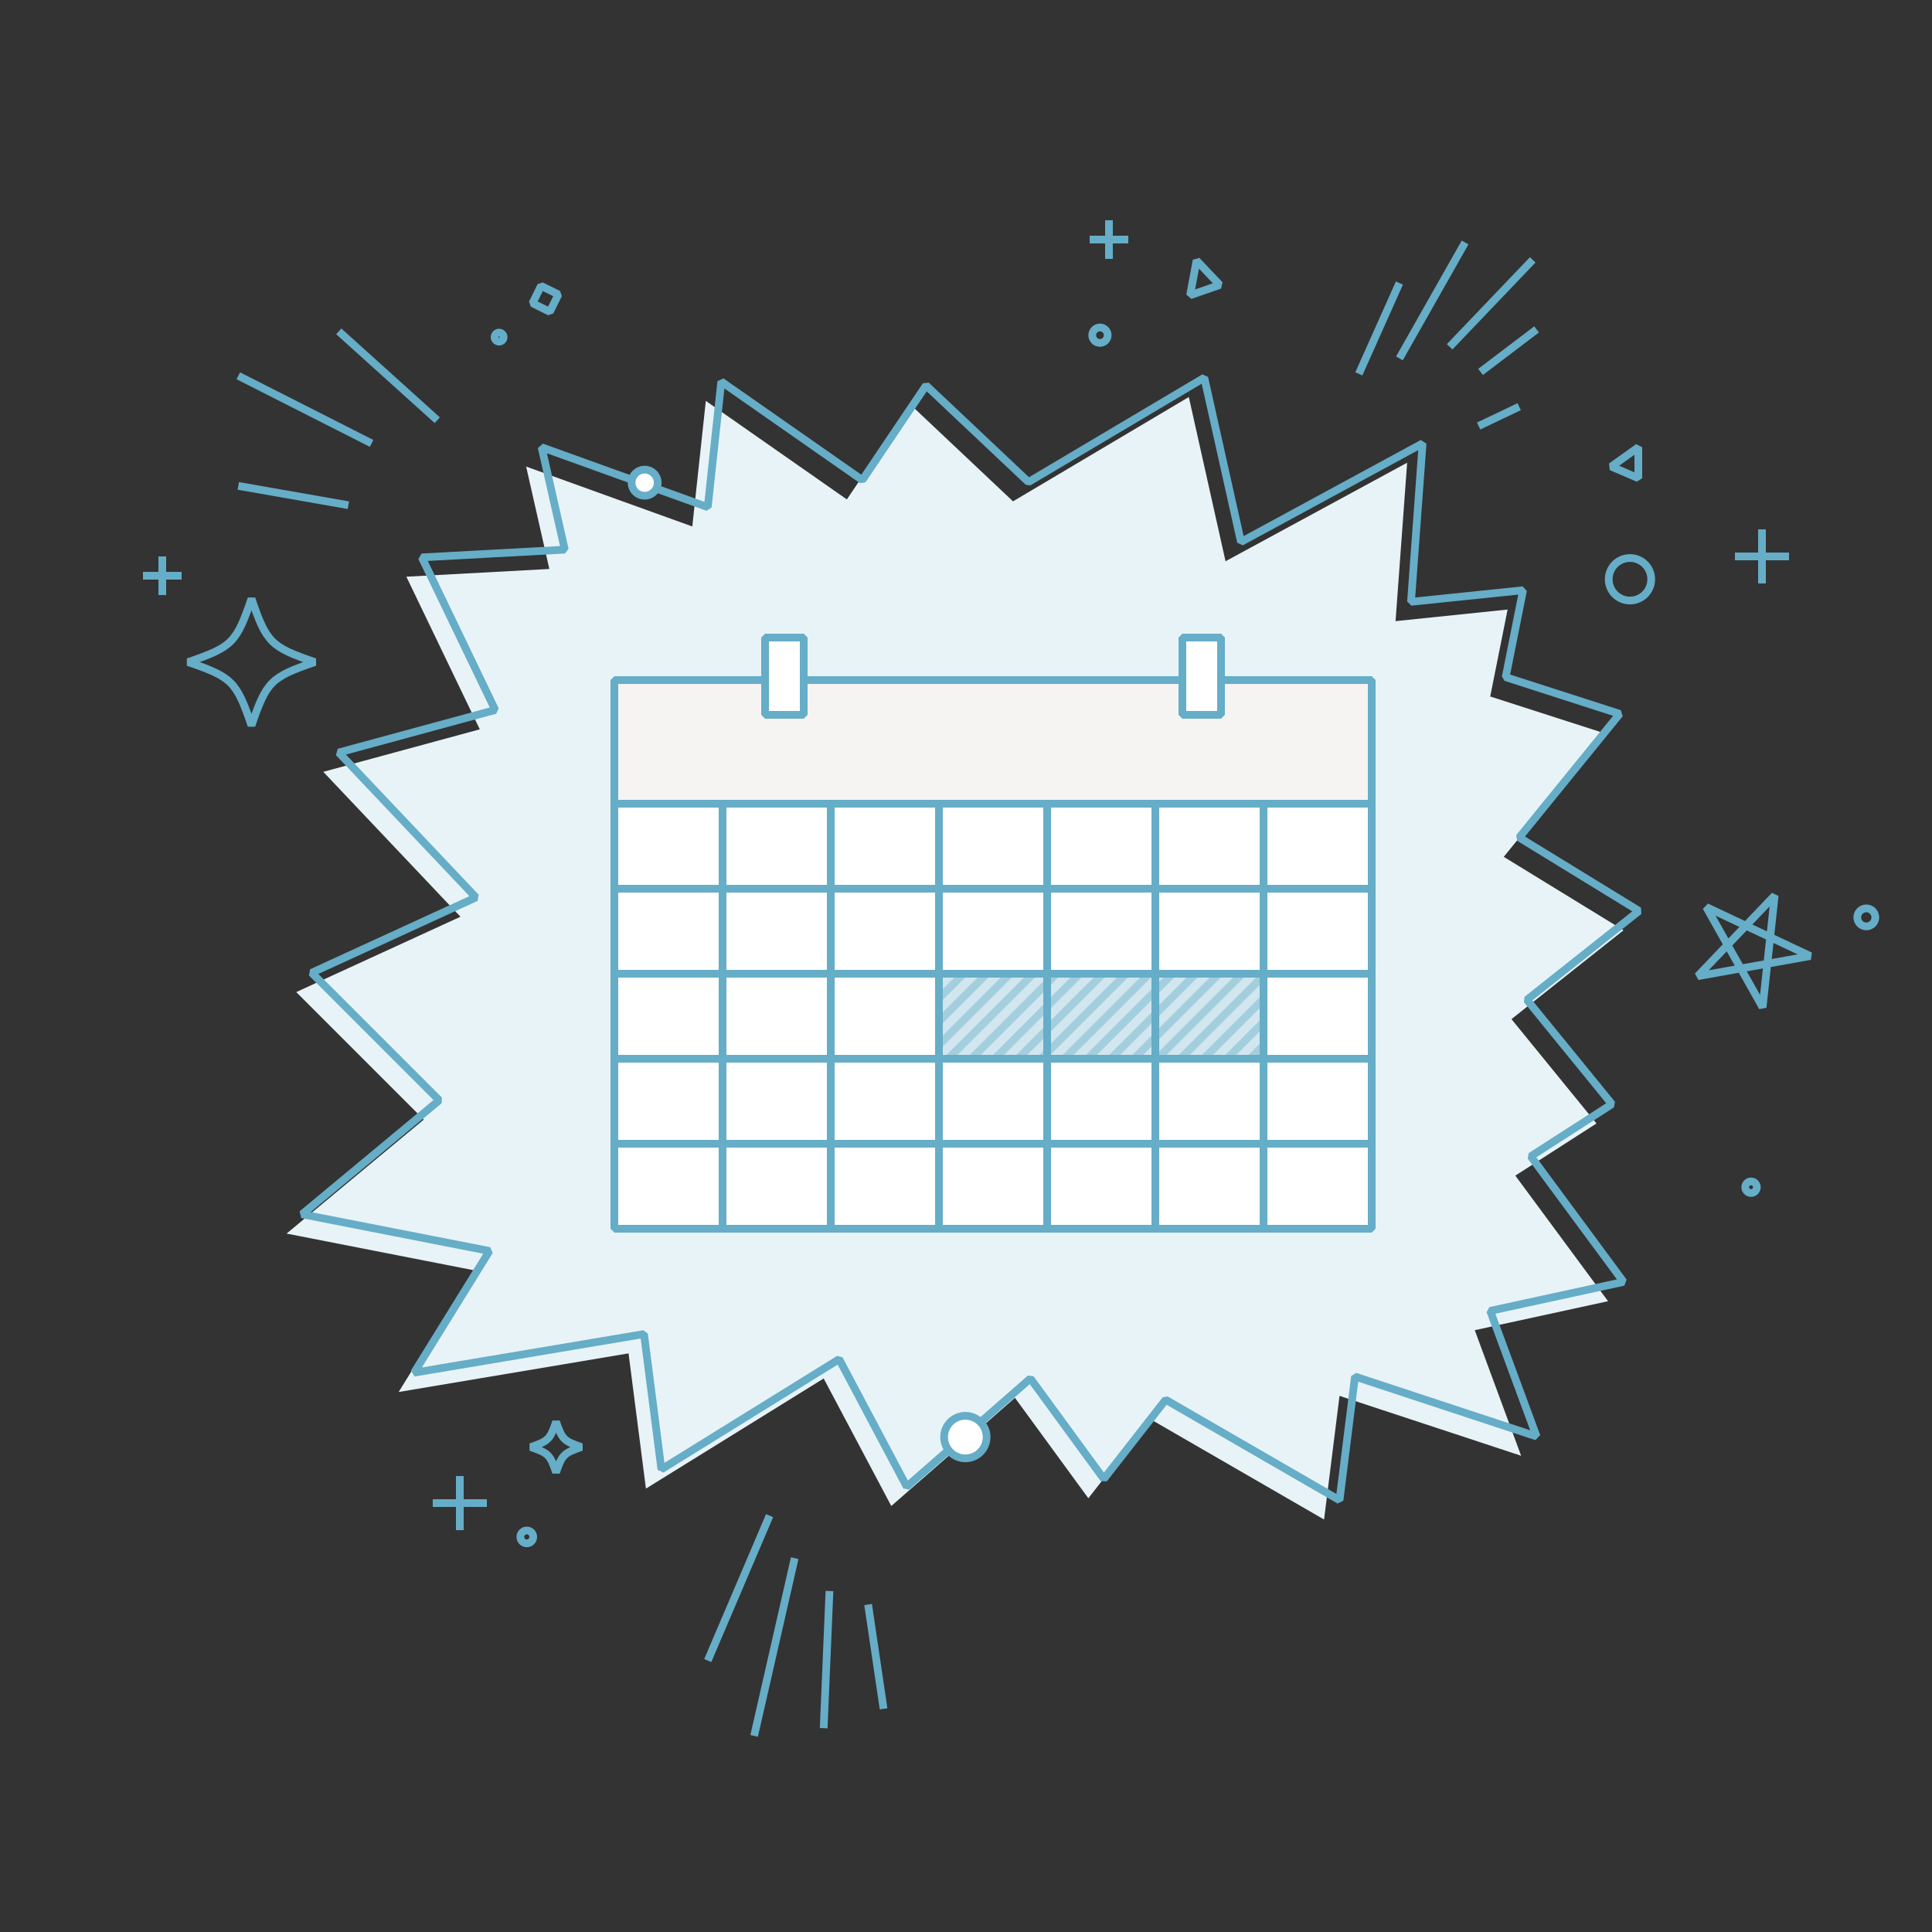  <svg version='1.1' id='Layer_1' xmlns='http://www.w3.org/2000/svg' x='0px' y='0px'
    width='500px' height='500px' viewBox='0 0 500 500' enableBackground='new 0 0 500 500'>
    <rect x="0" y="0" width="500" height="500" fill="#333333" stroke="none"/>
    <g>
      <polygon fill='#E8F3F7' points='262.167,129.75 307.667,102.75 317.167,145.25 364.167,119.75 361.167,160.75 390.167,157.75    385.667,180.25 415.167,189.75 389.167,221.75 420.167,240.75 391.167,263.75 413.167,290.75 392.167,304.25 416.167,336.75    381.667,344.25 393.667,376.75 346.667,361.25 342.667,393.25 297.667,367.25 281.667,387.75 262.667,361.75 230.667,389.75    213.167,356.75 167.167,385.25 162.667,350.25 103.167,360.25 122.667,328.75 74.167,319.25 109.667,289.75 76.667,256.75    119.167,237.25 83.667,199.75 124.167,188.75 105.167,149.25 142.167,147.25 136.167,120.75 179.167,136.25 182.667,103.75    219.167,129.25 235.667,104.75   '/>
      <polygon fill='#FFFFFF' points='311.667,176 298.667,176 214.667,176 201.667,176 159,176 159,318 355,318 355,176   '/>
      <polygon fill='#F5F4F2' points='311.667,176 298.667,176 214.667,176 201.667,176 159,176 159,208 355,208 355,176   '/>
      <rect x='243' y='252' fill='#D1E6EE' width='84' height='22'/>
      <line fill='none' stroke='#66ADC7' stroke-width='2' stroke-linejoin='bevel' stroke-mitrelimit='10' x1='159' y1='208' x2='355' y2='208'/>
      <g>
        <line fill='none' stroke='#A3CEDD' stroke-width='2' stroke-linejoin='bevel' stroke-mitrelimit='10' x1='249.737' y1='251.633' x2='242.706' y2='258.664'/>
        <line fill='none' stroke='#A3CEDD' stroke-width='2' stroke-linejoin='bevel' stroke-mitrelimit='10' x1='255.675' y1='251.706' x2='242.742' y2='264.638'/>
        <line fill='none' stroke='#A3CEDD' stroke-width='2' stroke-linejoin='bevel' stroke-mitrelimit='10' x1='261.592' y1='251.799' x2='242.628' y2='270.763'/>
        <line fill='none' stroke='#A3CEDD' stroke-width='2' stroke-linejoin='bevel' stroke-mitrelimit='10' x1='267.565' y1='251.836' x2='245.696' y2='273.705'/>
        <line fill='none' stroke='#A3CEDD' stroke-width='2' stroke-linejoin='bevel' stroke-mitrelimit='10' x1='273.509' y1='251.903' x2='251.57' y2='273.841'/>
        <line fill='none' stroke='#A3CEDD' stroke-width='2' stroke-linejoin='bevel' stroke-mitrelimit='10' x1='279.638' y1='251.783' x2='257.606' y2='273.814'/>
        <line fill='none' stroke='#A3CEDD' stroke-width='2' stroke-linejoin='bevel' stroke-mitrelimit='10' x1='285.644' y1='251.789' x2='263.675' y2='273.758'/>
        <line fill='none' stroke='#A3CEDD' stroke-width='2' stroke-linejoin='bevel' stroke-mitrelimit='10' x1='291.648' y1='251.794' x2='269.586' y2='273.857'/>
        <line fill='none' stroke='#A3CEDD' stroke-width='2' stroke-linejoin='bevel' stroke-mitrelimit='10' x1='297.623' y1='251.83' x2='275.69' y2='273.763'/>
        <line fill='none' stroke='#A3CEDD' stroke-width='2' stroke-linejoin='bevel' stroke-mitrelimit='10' x1='303.565' y1='251.898' x2='281.821' y2='273.643'/>
        <line fill='none' stroke='#A3CEDD' stroke-width='2' stroke-linejoin='bevel' stroke-mitrelimit='10' x1='309.759' y1='251.716' x2='287.795' y2='273.68'/>
        <line fill='none' stroke='#A3CEDD' stroke-width='2' stroke-linejoin='bevel' stroke-mitrelimit='10' x1='315.7' y1='251.784' x2='293.707' y2='273.777'/>
        <line fill='none' stroke='#A3CEDD' stroke-width='2' stroke-linejoin='bevel' stroke-mitrelimit='10' x1='321.769' y1='251.726' x2='299.894' y2='273.602'/>
        <line fill='none' stroke='#A3CEDD' stroke-width='2' stroke-linejoin='bevel' stroke-mitrelimit='10' x1='326.774' y1='252.73' x2='305.743' y2='273.764'/>
        <line fill='none' stroke='#A3CEDD' stroke-width='2' stroke-linejoin='bevel' stroke-mitrelimit='10' x1='326.679' y1='258.836' x2='311.661' y2='273.855'/>
        <line fill='none' stroke='#A3CEDD' stroke-width='2' stroke-linejoin='bevel' stroke-mitrelimit='10' x1='326.722' y1='264.805' x2='317.909' y2='273.617'/>
        <line fill='none' stroke='#A3CEDD' stroke-width='2' stroke-linejoin='bevel' stroke-mitrelimit='10' x1='326.758' y1='270.778' x2='323.664' y2='273.873'/>
      </g>
      <line fill='none' stroke='#66ADC7' stroke-width='2' stroke-linejoin='bevel' stroke-mitrelimit='10' x1='159' y1='230' x2='355' y2='230'/>
      <line fill='none' stroke='#66ADC7' stroke-width='2' stroke-linejoin='bevel' stroke-mitrelimit='10' x1='159' y1='252' x2='355' y2='252'/>
      <line fill='none' stroke='#66ADC7' stroke-width='2' stroke-linejoin='bevel' stroke-mitrelimit='10' x1='159' y1='274' x2='355' y2='274'/>
      <line fill='none' stroke='#66ADC7' stroke-width='2' stroke-linejoin='bevel' stroke-mitrelimit='10' x1='159' y1='296' x2='355' y2='296'/>
      <line fill='none' stroke='#66ADC7' stroke-width='2' stroke-linejoin='bevel' stroke-mitrelimit='10' x1='187' y1='318' x2='187' y2='208'/>
      <line fill='none' stroke='#66ADC7' stroke-width='2' stroke-linejoin='bevel' stroke-mitrelimit='10' x1='215' y1='318' x2='215' y2='208'/>
      <line fill='none' stroke='#66ADC7' stroke-width='2' stroke-linejoin='bevel' stroke-mitrelimit='10' x1='243' y1='318' x2='243' y2='208'/>
      <line fill='none' stroke='#66ADC7' stroke-width='2' stroke-linejoin='bevel' stroke-mitrelimit='10' x1='271' y1='318' x2='271' y2='208'/>
      <line fill='none' stroke='#66ADC7' stroke-width='2' stroke-linejoin='bevel' stroke-mitrelimit='10' x1='299' y1='318' x2='299' y2='208'/>
      <line fill='none' stroke='#66ADC7' stroke-width='2' stroke-linejoin='bevel' stroke-mitrelimit='10' x1='327' y1='318' x2='327' y2='208'/>
      <polygon fill='none' stroke='#66ADC7' stroke-width='2' stroke-linejoin='bevel' stroke-mitrelimit='10' points='311.667,176    298.667,176 214.667,176 201.667,176 159,176 159,318 355,318 355,176   '/>
      <rect x='198' y='165' fill='#FFFFFF' stroke='#66ADC7' stroke-width='2' stroke-linejoin='bevel' stroke-mitrelimit='10' width='10' height='20'/>
      <rect x='306' y='165' fill='#FFFFFF' stroke='#66ADC7' stroke-width='2' stroke-linejoin='bevel' stroke-mitrelimit='10' width='10' height='20'/>
      <polygon fill='none' stroke='#66ADC7' stroke-width='2' stroke-linejoin='bevel' stroke-mitrelimit='10' points='266.167,124.75    311.667,97.75 321.167,140.25 368.167,114.75 365.167,155.75 394.167,152.75 389.667,175.25 419.167,184.75 393.167,216.75    424.167,235.75 395.167,258.75 417.167,285.75 396.167,299.25 420.167,331.75 385.667,339.25 397.667,371.75 350.667,356.25    346.667,388.25 301.667,362.25 285.667,382.75 266.667,356.75 234.667,384.75 217.167,351.75 171.167,380.25 166.667,345.25    107.167,355.25 126.667,323.75 78.167,314.25 113.667,284.75 80.667,251.75 123.167,232.25 87.667,194.75 128.167,183.75    109.167,144.25 146.167,142.25 140.167,115.75 183.167,131.25 186.667,98.75 223.167,124.25 239.667,99.75   '/>
      <line fill='none' stroke='#66ADC7' stroke-width='2' stroke-linejoin='bevel' stroke-mitrelimit='10' x1='351.667' y1='96.75' x2='362.167' y2='73.25'/>
      <line fill='none' stroke='#66ADC7' stroke-width='2' stroke-linejoin='bevel' stroke-mitrelimit='10' x1='362.167' y1='92.75' x2='379.167' y2='62.75'/>
      <line fill='none' stroke='#66ADC7' stroke-width='2' stroke-linejoin='bevel' stroke-mitrelimit='10' x1='375.167' y1='89.75' x2='396.667' y2='67.25'/>
      <line fill='none' stroke='#66ADC7' stroke-width='2' stroke-linejoin='bevel' stroke-mitrelimit='10' x1='383.167' y1='96.25' x2='397.667' y2='85.25'/>
      <line fill='none' stroke='#66ADC7' stroke-width='2' stroke-linejoin='bevel' stroke-mitrelimit='10' x1='382.667' y1='110.25' x2='393.167' y2='105.25'/>
      <line fill='none' stroke='#66ADC7' stroke-width='2' stroke-linejoin='bevel' stroke-mitrelimit='10' x1='113.167' y1='108.75' x2='87.667' y2='85.75'/>
      <line fill='none' stroke='#66ADC7' stroke-width='2' stroke-linejoin='bevel' stroke-mitrelimit='10' x1='96.167' y1='114.75' x2='61.667' y2='97.25'/>
      <line fill='none' stroke='#66ADC7' stroke-width='2' stroke-linejoin='bevel' stroke-mitrelimit='10' x1='90.167' y1='130.75' x2='61.667' y2='125.75'/>
      <line fill='none' stroke='#66ADC7' stroke-width='2' stroke-linejoin='bevel' stroke-mitrelimit='10' x1='199.167' y1='392.25' x2='183.167' y2='429.75'/>
      <line fill='none' stroke='#66ADC7' stroke-width='2' stroke-linejoin='bevel' stroke-mitrelimit='10' x1='205.667' y1='403.25' x2='195.167' y2='449.25'/>
      <line fill='none' stroke='#66ADC7' stroke-width='2' stroke-linejoin='bevel' stroke-mitrelimit='10' x1='214.667' y1='411.75' x2='213.167' y2='447.25'/>
      <line fill='none' stroke='#66ADC7' stroke-width='2' stroke-linejoin='bevel' stroke-mitrelimit='10' x1='224.667' y1='415.25' x2='228.667' y2='442.25'/>
      <line fill='none' stroke='#66ADC7' stroke-width='2' stroke-linejoin='bevel' stroke-mitrelimit='10' x1='119' y1='382' x2='119' y2='396'/>
      <line fill='none' stroke='#66ADC7' stroke-width='2' stroke-linejoin='bevel' stroke-mitrelimit='10' x1='126' y1='389' x2='112' y2='389'/>
      <line fill='none' stroke='#66ADC7' stroke-width='2' stroke-linejoin='bevel' stroke-mitrelimit='10' x1='456' y1='137' x2='456' y2='151'/>
      <line fill='none' stroke='#66ADC7' stroke-width='2' stroke-linejoin='bevel' stroke-mitrelimit='10' x1='463' y1='144' x2='449' y2='144'/>
      <line fill='none' stroke='#66ADC7' stroke-width='2' stroke-linejoin='bevel' stroke-mitrelimit='10' x1='42' y1='144' x2='42' y2='154'/>
      <line fill='none' stroke='#66ADC7' stroke-width='2' stroke-linejoin='bevel' stroke-mitrelimit='10' x1='47' y1='149' x2='37' y2='149'/>
      <line fill='none' stroke='#66ADC7' stroke-width='2' stroke-linejoin='bevel' stroke-mitrelimit='10' x1='287' y1='57' x2='287' y2='67'/>
      <line fill='none' stroke='#66ADC7' stroke-width='2' stroke-linejoin='bevel' stroke-mitrelimit='10' x1='292' y1='62' x2='282' y2='62'/>
      <path fill='none' stroke='#66ADC7' stroke-width='2' stroke-linejoin='bevel' stroke-mitrelimit='10' d='M143.917,381.051
        c-1.558-4.548-2.003-4.993-6.551-6.551c4.548-1.558,4.993-2.003,6.551-6.551c1.558,4.548,2.002,4.993,6.551,6.551
        C145.919,376.058,145.475,376.503,143.917,381.051z'/>
      <path fill='none' stroke='#66ADC7' stroke-width='2' stroke-linejoin='bevel' stroke-mitrelimit='10' d='M65.084,187.75
        c-3.899-11.387-5.014-12.502-16.4-16.4c11.386-3.899,12.501-5.014,16.4-16.4c3.898,11.387,5.014,12.501,16.4,16.4
        C70.098,175.248,68.982,176.363,65.084,187.75z'/>
      <rect x='138.667' y='74.75' transform='matrix(0.897 0.443 -0.443 0.897 48.753 -54.49)' fill='none' stroke='#66ADC7' stroke-width='2' stroke-linejoin='bevel' stroke-mitrelimit='10' width='5' height='5'/>
      <polygon fill='none' stroke='#66ADC7' stroke-width='2' stroke-linejoin='bevel' stroke-mitrelimit='10' points='459.289,231.758    439.367,252.633 468.49,247.424 441.577,234.744 456.162,260.685   '/>
      <circle fill='none' stroke='#66ADC7' stroke-width='2' stroke-linejoin='bevel' stroke-mitrelimit='10' cx='284.667' cy='86.75' r='2'/>
      <circle fill='none' stroke='#66ADC7' stroke-width='2' stroke-linejoin='bevel' stroke-mitrelimit='10' cx='421.834' cy='149.917' r='5.5'/>
      <circle fill='#FFFFFF' stroke='#66ADC7' stroke-width='2' stroke-linejoin='bevel' stroke-mitrelimit='10' cx='166.834' cy='124.917' r='3.375'/>
      <circle fill='none' stroke='#66ADC7' stroke-width='2' stroke-linejoin='bevel' stroke-mitrelimit='10' cx='483' cy='237.417' r='2.333'/>
      <circle fill='none' stroke='#66ADC7' stroke-width='2' stroke-linejoin='bevel' stroke-mitrelimit='10' cx='129.167' cy='87.25' r='1.167'/>
      <circle fill='none' stroke='#66ADC7' stroke-width='2' stroke-linejoin='bevel' stroke-mitrelimit='10' cx='453.167' cy='307.25' r='1.5'/>
      <circle fill='none' stroke='#66ADC7' stroke-width='2' stroke-linejoin='bevel' stroke-mitrelimit='10' cx='136.334' cy='397.75' r='1.667'/>
      <polygon fill='none' stroke='#66ADC7' stroke-width='2' stroke-linejoin='bevel' stroke-mitrelimit='10' points='309.667,67.417    315.667,73.75 308.001,76.417   '/>
      <polygon fill='none' stroke='#66ADC7' stroke-width='2' stroke-linejoin='bevel' stroke-mitrelimit='10' points='424,115.75    417,120.75 424,123.75   '/>
      <circle fill='#FFFFFF' stroke='#66ADC7' stroke-width='2' stroke-linejoin='bevel' stroke-mitrelimit='10' cx='249.834' cy='371.916' r='5.5'/>
    </g>
  </svg>
